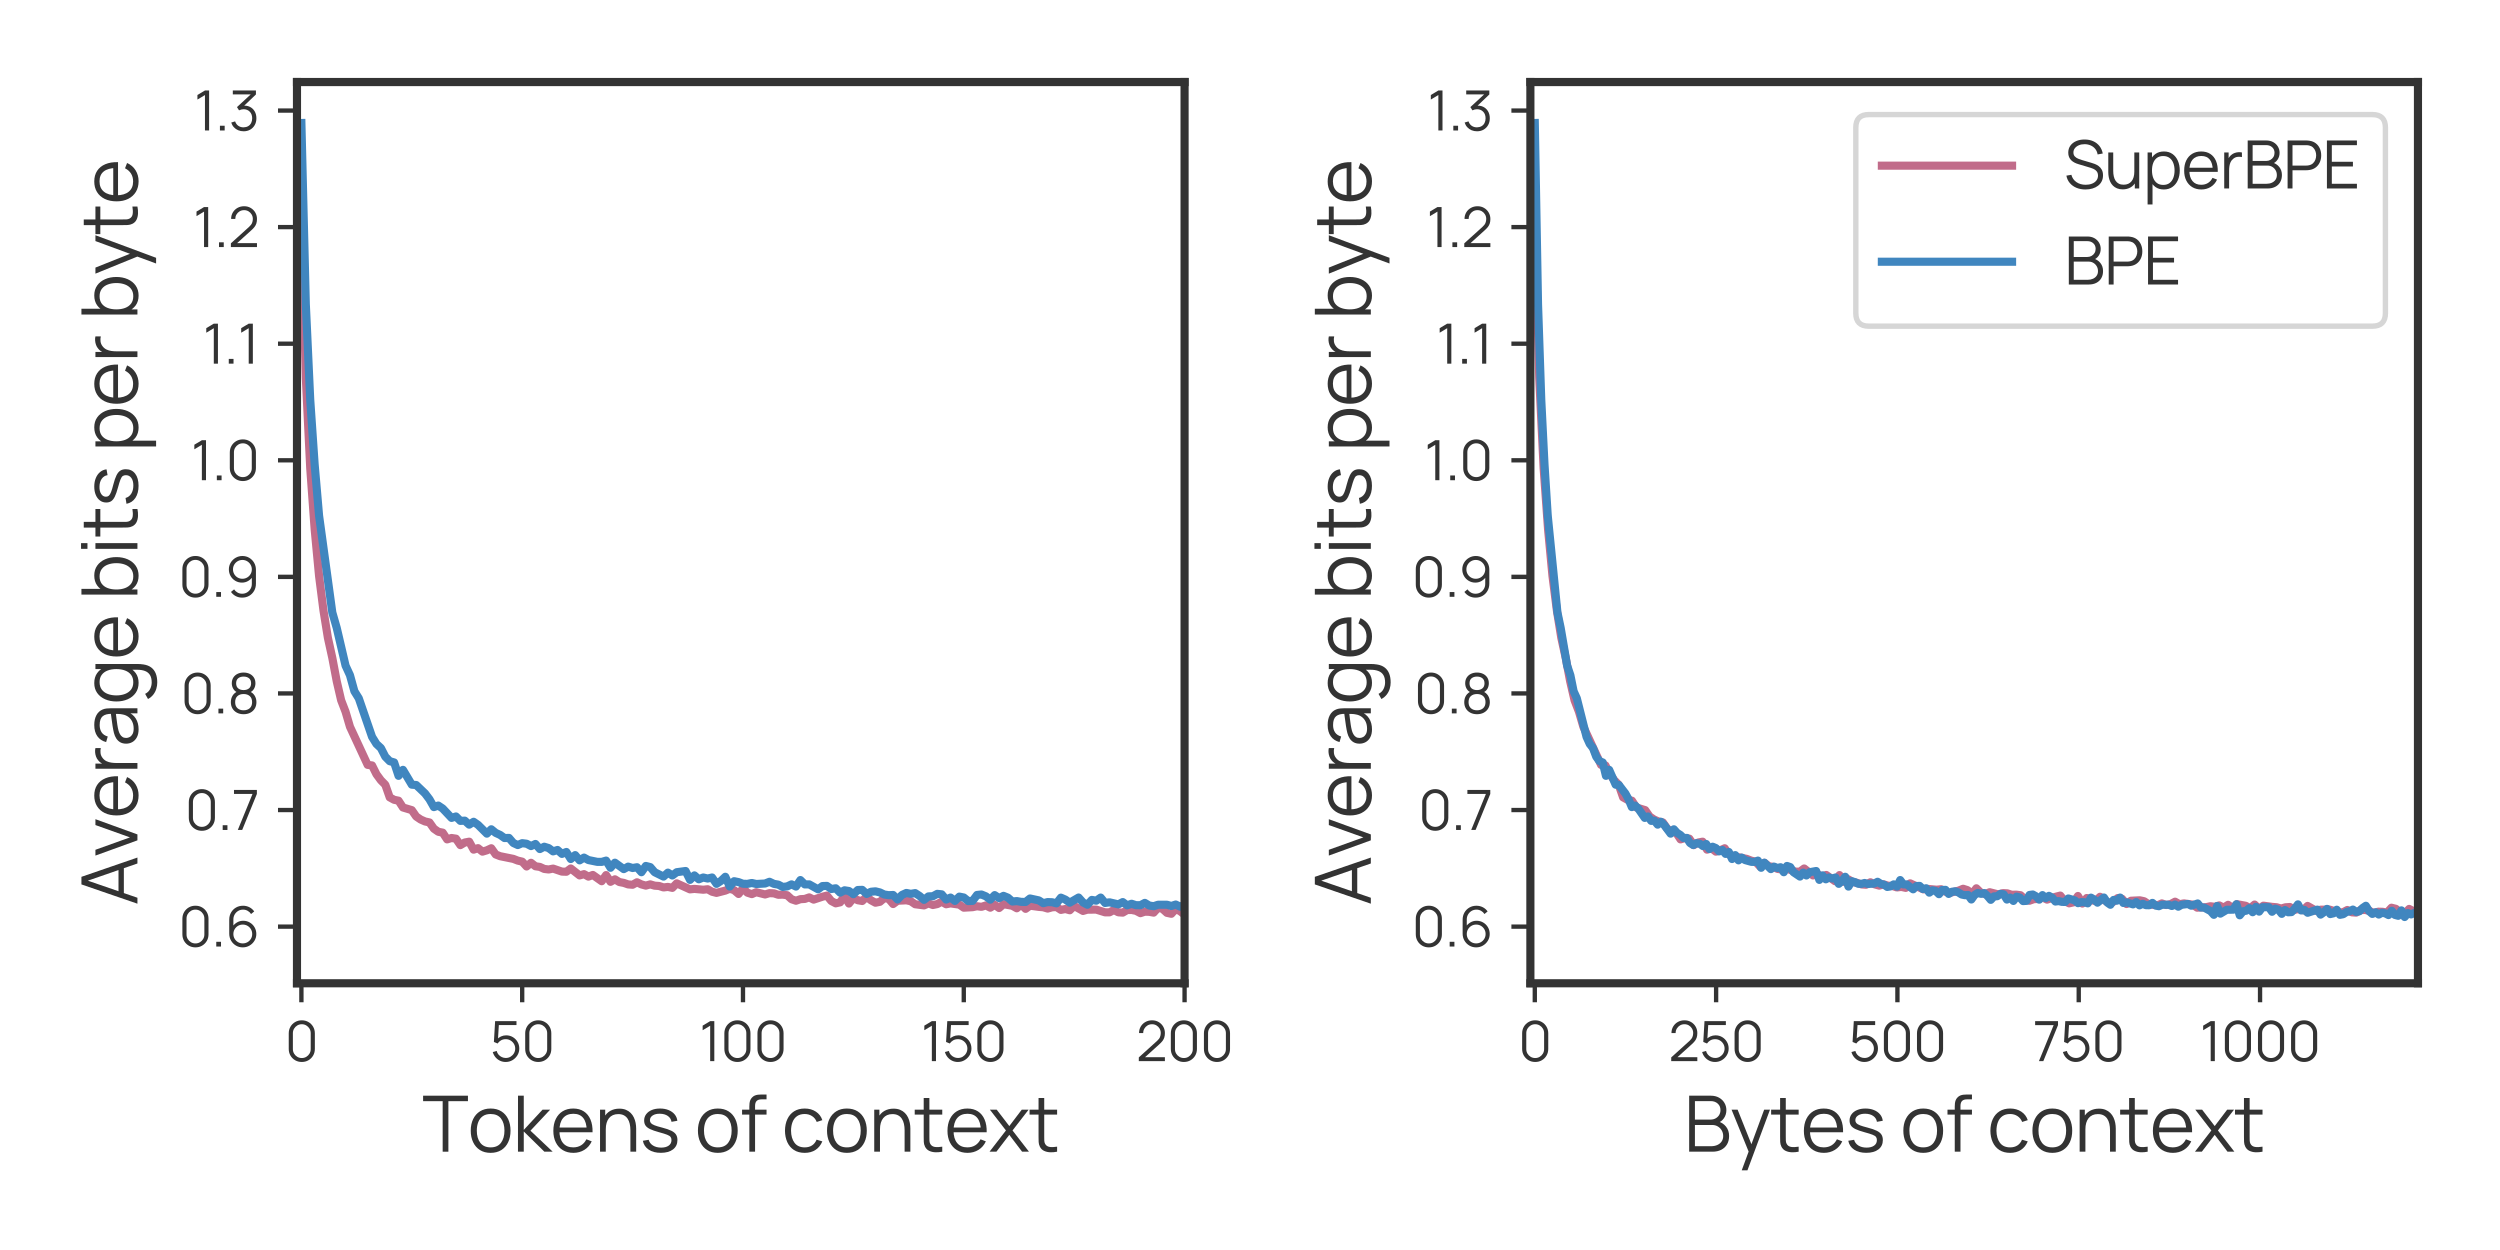 <?xml version="1.0" encoding="utf-8" standalone="no"?>
<!DOCTYPE svg PUBLIC "-//W3C//DTD SVG 1.1//EN"
  "http://www.w3.org/Graphics/SVG/1.1/DTD/svg11.dtd">
<svg xmlns:xlink="http://www.w3.org/1999/xlink" width="460.8pt" height="230.4pt" viewBox="0 0 460.8 230.4" xmlns="http://www.w3.org/2000/svg" version="1.1">
 <defs>
  <style type="text/css">*{stroke-linejoin: round; stroke-linecap: butt}</style>
 </defs>
 <g id="figure_1">
  <g id="patch_1">
   <path d="M 0 230.4 
L 460.8 230.4 
L 460.8 0 
L 0 0 
z
" style="fill: #ffffff"/>
  </g>
  <g id="axes_1">
   <g id="patch_2">
    <path d="M 54.74 181.24 
L 218.34 181.24 
L 218.34 15.12 
L 54.74 15.12 
z
" style="fill: #ffffff"/>
   </g>
   <g id="matplotlib.axis_1">
    <g id="xtick_1">
     <g id="line2d_1">
      <defs>
       <path id="me58dae7bd6" d="M 0 0 
L 0 3.5 
" style="stroke: #333333; stroke-width: 0.8"/>
      </defs>
      <g>
       <use xlink:href="#me58dae7bd6" x="55.554" y="181.24" style="fill: #333333; stroke: #333333; stroke-width: 0.8"/>
      </g>
     </g>
     <g id="text_1">
      <!-- 0 -->
      <g style="fill: #333333" transform="translate(52.504 195.59) scale(0.1 -0.1)">
       <defs>
        <path id="Manrope-Regular-30" d="M 1952 -96 
Q 1526 -96 1185 102 
Q 845 301 646 641 
Q 448 982 448 1408 
L 448 3200 
Q 448 3626 646 3966 
Q 845 4307 1185 4505 
Q 1526 4704 1952 4704 
Q 2378 4704 2718 4505 
Q 3059 4307 3257 3966 
Q 3456 3626 3456 3200 
L 3456 1408 
Q 3456 982 3257 641 
Q 3059 301 2718 102 
Q 2378 -96 1952 -96 
z
M 1952 358 
Q 2237 358 2470 497 
Q 2704 637 2841 870 
Q 2979 1104 2979 1386 
L 2979 3222 
Q 2979 3507 2841 3740 
Q 2704 3974 2470 4113 
Q 2237 4253 1952 4253 
Q 1667 4253 1433 4113 
Q 1200 3974 1062 3740 
Q 925 3507 925 3222 
L 925 1386 
Q 925 1104 1062 870 
Q 1200 637 1433 497 
Q 1667 358 1952 358 
z
" transform="scale(0.016)"/>
       </defs>
       <use xlink:href="#Manrope-Regular-30"/>
      </g>
     </g>
    </g>
    <g id="xtick_2">
     <g id="line2d_2">
      <g>
       <use xlink:href="#me58dae7bd6" x="96.25" y="181.24" style="fill: #333333; stroke: #333333; stroke-width: 0.8"/>
      </g>
     </g>
     <g id="text_2">
      <!-- 50 -->
      <g style="fill: #333333" transform="translate(90.313 195.59) scale(0.1 -0.1)">
       <defs>
        <path id="Manrope-Regular-35" d="M 1808 -96 
Q 1450 -96 1146 51 
Q 842 198 627 457 
Q 413 717 320 1053 
L 771 1174 
Q 832 925 992 744 
Q 1152 563 1368 464 
Q 1584 365 1821 365 
Q 2128 365 2373 513 
Q 2618 662 2762 908 
Q 2906 1155 2906 1450 
Q 2906 1754 2755 1998 
Q 2605 2243 2358 2387 
Q 2112 2531 1821 2531 
Q 1494 2531 1257 2388 
Q 1021 2246 880 2032 
L 451 2211 
L 592 4608 
L 3053 4608 
L 3053 4157 
L 800 4157 
L 1034 4378 
L 909 2333 
L 790 2490 
Q 989 2717 1270 2845 
Q 1552 2973 1862 2973 
Q 2288 2973 2630 2769 
Q 2973 2566 3174 2220 
Q 3376 1875 3376 1450 
Q 3376 1027 3161 676 
Q 2947 326 2592 115 
Q 2237 -96 1808 -96 
z
" transform="scale(0.016)"/>
       </defs>
       <use xlink:href="#Manrope-Regular-35"/>
       <use xlink:href="#Manrope-Regular-30" x="57.75"/>
      </g>
     </g>
    </g>
    <g id="xtick_3">
     <g id="line2d_3">
      <g>
       <use xlink:href="#me58dae7bd6" x="136.947" y="181.24" style="fill: #333333; stroke: #333333; stroke-width: 0.8"/>
      </g>
     </g>
     <g id="text_3">
      <!-- 100 -->
      <g style="fill: #333333" transform="translate(128.897 195.59) scale(0.1 -0.1)">
       <defs>
        <path id="Manrope-Regular-31" d="M 1251 0 
L 1251 4083 
L 384 3562 
L 384 4090 
L 1251 4608 
L 1728 4608 
L 1728 0 
L 1251 0 
z
" transform="scale(0.016)"/>
       </defs>
       <use xlink:href="#Manrope-Regular-31"/>
       <use xlink:href="#Manrope-Regular-30" x="39"/>
       <use xlink:href="#Manrope-Regular-30" x="100"/>
      </g>
     </g>
    </g>
    <g id="xtick_4">
     <g id="line2d_4">
      <g>
       <use xlink:href="#me58dae7bd6" x="177.643" y="181.24" style="fill: #333333; stroke: #333333; stroke-width: 0.8"/>
      </g>
     </g>
     <g id="text_4">
      <!-- 150 -->
      <g style="fill: #333333" transform="translate(169.756 195.59) scale(0.1 -0.1)">
       <use xlink:href="#Manrope-Regular-31"/>
       <use xlink:href="#Manrope-Regular-35" x="39"/>
       <use xlink:href="#Manrope-Regular-30" x="96.75"/>
      </g>
     </g>
    </g>
    <g id="xtick_5">
     <g id="line2d_5">
      <g>
       <use xlink:href="#me58dae7bd6" x="218.34" y="181.24" style="fill: #333333; stroke: #333333; stroke-width: 0.8"/>
      </g>
     </g>
     <g id="text_5">
      <!-- 200 -->
      <g style="fill: #333333" transform="translate(209.39 195.59) scale(0.1 -0.1)">
       <defs>
        <path id="Manrope-Regular-32" d="M 320 3 
L 323 432 
L 2406 2314 
Q 2675 2557 2763 2776 
Q 2851 2995 2851 3235 
Q 2851 3520 2716 3750 
Q 2582 3981 2355 4117 
Q 2128 4253 1846 4253 
Q 1552 4253 1321 4112 
Q 1091 3971 958 3740 
Q 826 3510 829 3238 
L 349 3238 
Q 349 3658 547 3990 
Q 746 4323 1085 4513 
Q 1424 4704 1853 4704 
Q 2272 4704 2606 4507 
Q 2941 4310 3134 3976 
Q 3328 3642 3328 3232 
Q 3328 2944 3259 2725 
Q 3190 2506 3044 2318 
Q 2899 2131 2675 1933 
L 826 262 
L 752 454 
L 3328 454 
L 3328 3 
L 320 3 
z
" transform="scale(0.016)"/>
       </defs>
       <use xlink:href="#Manrope-Regular-32"/>
       <use xlink:href="#Manrope-Regular-30" x="57"/>
       <use xlink:href="#Manrope-Regular-30" x="118"/>
      </g>
     </g>
    </g>
    <g id="text_6">
     <!-- Tokens of context -->
     <g style="fill: #333333" transform="translate(77.843 212.28) scale(0.14 -0.14)">
      <defs>
       <path id="Manrope-Regular-54" d="M 1674 0 
L 1674 4157 
L 64 4157 
L 64 4608 
L 3754 4608 
L 3754 4157 
L 2144 4157 
L 2144 0 
L 1674 0 
z
" transform="scale(0.016)"/>
       <path id="Manrope-Regular-6f" d="M 1891 -96 
Q 1376 -96 1011 137 
Q 646 371 451 784 
Q 256 1197 256 1731 
Q 256 2275 454 2684 
Q 653 3094 1019 3323 
Q 1386 3552 1891 3552 
Q 2410 3552 2776 3320 
Q 3142 3088 3336 2677 
Q 3530 2266 3530 1731 
Q 3530 1187 3334 776 
Q 3139 365 2771 134 
Q 2403 -96 1891 -96 
z
M 1891 355 
Q 2467 355 2748 737 
Q 3030 1120 3030 1731 
Q 3030 2358 2747 2729 
Q 2464 3101 1891 3101 
Q 1504 3101 1253 2926 
Q 1002 2752 878 2443 
Q 755 2134 755 1731 
Q 755 1107 1043 731 
Q 1331 355 1891 355 
z
" transform="scale(0.016)"/>
       <path id="Manrope-Regular-6b" d="M 445 0 
L 448 4608 
L 922 4608 
L 922 1792 
L 2464 3456 
L 3091 3456 
L 1472 1728 
L 3302 0 
L 2618 0 
L 922 1664 
L 922 0 
L 445 0 
z
" transform="scale(0.016)"/>
       <path id="Manrope-Regular-65" d="M 1910 -96 
Q 1405 -96 1035 128 
Q 666 352 461 758 
Q 256 1165 256 1712 
Q 256 2278 457 2691 
Q 659 3104 1025 3328 
Q 1392 3552 1891 3552 
Q 2403 3552 2764 3317 
Q 3126 3082 3312 2643 
Q 3498 2205 3482 1597 
L 3002 1597 
L 3002 1763 
Q 2989 2435 2712 2777 
Q 2435 3120 1904 3120 
Q 1347 3120 1051 2758 
Q 755 2397 755 1728 
Q 755 1075 1051 715 
Q 1347 355 1891 355 
Q 2262 355 2539 526 
Q 2816 698 2976 1021 
L 3414 851 
Q 3210 400 2811 152 
Q 2413 -96 1910 -96 
z
M 589 1597 
L 589 1990 
L 3229 1990 
L 3229 1597 
L 589 1597 
z
" transform="scale(0.016)"/>
       <path id="Manrope-Regular-6e" d="M 2944 0 
L 2944 1763 
Q 2944 2051 2889 2292 
Q 2835 2534 2715 2715 
Q 2595 2896 2404 2995 
Q 2214 3094 1942 3094 
Q 1693 3094 1502 3008 
Q 1312 2922 1182 2760 
Q 1053 2598 985 2368 
Q 918 2138 918 1843 
L 586 1917 
Q 586 2448 771 2809 
Q 957 3171 1283 3356 
Q 1610 3542 2032 3542 
Q 2342 3542 2574 3446 
Q 2806 3350 2968 3187 
Q 3130 3024 3229 2814 
Q 3328 2605 3373 2369 
Q 3418 2134 3418 1901 
L 3418 0 
L 2944 0 
z
M 445 0 
L 445 3456 
L 870 3456 
L 870 2605 
L 918 2605 
L 918 0 
L 445 0 
z
" transform="scale(0.016)"/>
       <path id="Manrope-Regular-73" d="M 1738 -93 
Q 1130 -93 738 169 
Q 346 432 256 899 
L 736 979 
Q 813 685 1086 510 
Q 1360 336 1763 336 
Q 2157 336 2384 501 
Q 2611 666 2611 950 
Q 2611 1110 2539 1211 
Q 2467 1312 2246 1398 
Q 2026 1485 1587 1603 
Q 1117 1731 851 1859 
Q 586 1987 474 2155 
Q 362 2323 362 2566 
Q 362 2861 528 3083 
Q 694 3306 988 3429 
Q 1283 3552 1674 3552 
Q 2064 3552 2373 3425 
Q 2682 3299 2870 3072 
Q 3059 2845 3094 2544 
L 2614 2458 
Q 2566 2762 2312 2939 
Q 2058 3117 1667 3123 
Q 1299 3133 1068 2984 
Q 838 2835 838 2589 
Q 838 2451 921 2353 
Q 1005 2256 1224 2169 
Q 1443 2083 1850 1981 
Q 2326 1859 2598 1724 
Q 2870 1590 2985 1408 
Q 3101 1226 3101 957 
Q 3101 467 2737 187 
Q 2374 -93 1738 -93 
z
" transform="scale(0.016)"/>
       <path id="Manrope-Regular-20" transform="scale(0.016)"/>
       <path id="Manrope-Regular-66" d="M 790 0 
L 790 3712 
Q 790 3846 804 3977 
Q 819 4109 864 4229 
Q 909 4349 1005 4451 
Q 1110 4566 1235 4619 
Q 1360 4672 1496 4688 
Q 1632 4704 1763 4704 
L 2205 4704 
L 2205 4307 
L 1795 4307 
Q 1526 4307 1393 4176 
Q 1261 4045 1261 3763 
L 1261 0 
L 790 0 
z
M 192 3053 
L 192 3456 
L 2205 3456 
L 2205 3053 
L 192 3053 
z
" transform="scale(0.016)"/>
       <path id="Manrope-Regular-63" d="M 1882 -96 
Q 1360 -96 998 137 
Q 637 371 449 782 
Q 262 1194 256 1728 
Q 262 2272 454 2683 
Q 646 3094 1008 3323 
Q 1370 3552 1885 3552 
Q 2410 3552 2798 3296 
Q 3187 3040 3331 2595 
L 2870 2448 
Q 2749 2758 2485 2929 
Q 2221 3101 1882 3101 
Q 1501 3101 1251 2926 
Q 1002 2752 880 2441 
Q 758 2131 755 1728 
Q 762 1107 1043 731 
Q 1325 355 1882 355 
Q 2234 355 2482 516 
Q 2730 678 2858 989 
L 3331 848 
Q 3139 387 2768 145 
Q 2397 -96 1882 -96 
z
" transform="scale(0.016)"/>
       <path id="Manrope-Regular-74" d="M 2330 0 
Q 2038 -61 1755 -48 
Q 1472 -35 1249 73 
Q 1027 182 912 413 
Q 819 605 811 801 
Q 803 998 803 1251 
L 803 4416 
L 1270 4416 
L 1270 1270 
Q 1270 1053 1275 907 
Q 1280 762 1341 650 
Q 1456 435 1707 393 
Q 1958 352 2330 413 
L 2330 0 
z
M 64 3053 
L 64 3456 
L 2330 3456 
L 2330 3053 
L 64 3053 
z
" transform="scale(0.016)"/>
       <path id="Manrope-Regular-78" d="M 64 0 
L 1414 1747 
L 93 3456 
L 656 3456 
L 1690 2109 
L 2714 3456 
L 3277 3456 
L 1955 1747 
L 3309 0 
L 2742 0 
L 1690 1386 
L 630 0 
L 64 0 
z
" transform="scale(0.016)"/>
      </defs>
      <use xlink:href="#Manrope-Regular-54"/>
      <use xlink:href="#Manrope-Regular-6f" x="59.65"/>
      <use xlink:href="#Manrope-Regular-6b" x="118.8"/>
      <use xlink:href="#Manrope-Regular-65" x="168.4"/>
      <use xlink:href="#Manrope-Regular-6e" x="226.85"/>
      <use xlink:href="#Manrope-Regular-73" x="286.25"/>
      <use xlink:href="#Manrope-Regular-20" x="338.75"/>
      <use xlink:href="#Manrope-Regular-6f" x="358.75"/>
      <use xlink:href="#Manrope-Regular-66" x="417.9"/>
      <use xlink:href="#Manrope-Regular-20" x="453.35"/>
      <use xlink:href="#Manrope-Regular-63" x="473.35"/>
      <use xlink:href="#Manrope-Regular-6f" x="528.7"/>
      <use xlink:href="#Manrope-Regular-6e" x="587.85"/>
      <use xlink:href="#Manrope-Regular-74" x="647.25"/>
      <use xlink:href="#Manrope-Regular-65" x="687.3"/>
      <use xlink:href="#Manrope-Regular-78" x="745.75"/>
      <use xlink:href="#Manrope-Regular-74" x="798.45"/>
     </g>
    </g>
   </g>
   <g id="matplotlib.axis_2">
    <g id="ytick_1">
     <g id="line2d_6">
      <defs>
       <path id="mbba55486cc" d="M 0 0 
L -3.5 0 
" style="stroke: #333333; stroke-width: 0.8"/>
      </defs>
      <g>
       <use xlink:href="#mbba55486cc" x="54.74" y="170.792" style="fill: #333333; stroke: #333333; stroke-width: 0.8"/>
      </g>
     </g>
     <g id="text_7">
      <!-- 0.6 -->
      <g style="fill: #333333" transform="translate(32.901 174.467) scale(0.1 -0.1)">
       <defs>
        <path id="Manrope-Regular-2e" d="M 538 0 
L 538 547 
L 1085 547 
L 1085 0 
L 538 0 
z
" transform="scale(0.016)"/>
        <path id="Manrope-Regular-36" d="M 2006 -96 
Q 1574 -96 1220 113 
Q 867 323 657 683 
Q 448 1043 448 1494 
L 448 3091 
Q 448 3555 656 3918 
Q 864 4282 1224 4491 
Q 1584 4701 2042 4701 
Q 2435 4701 2772 4528 
Q 3110 4355 3325 4045 
L 2963 3747 
Q 2816 3978 2573 4115 
Q 2330 4253 2042 4253 
Q 1718 4253 1465 4096 
Q 1213 3939 1069 3684 
Q 925 3430 925 3133 
L 925 2128 
L 806 2262 
Q 1008 2579 1336 2774 
Q 1664 2970 2051 2970 
Q 2480 2970 2822 2766 
Q 3165 2563 3366 2217 
Q 3568 1872 3568 1443 
Q 3568 1018 3355 669 
Q 3142 320 2788 112 
Q 2435 -96 2006 -96 
z
M 2006 362 
Q 2307 362 2555 506 
Q 2803 650 2948 896 
Q 3094 1142 3094 1443 
Q 3094 1744 2948 1992 
Q 2803 2240 2556 2385 
Q 2310 2531 2010 2531 
Q 1709 2531 1462 2385 
Q 1216 2240 1070 1992 
Q 925 1744 925 1443 
Q 925 1146 1069 899 
Q 1213 653 1459 507 
Q 1706 362 2006 362 
z
" transform="scale(0.016)"/>
       </defs>
       <use xlink:href="#Manrope-Regular-30"/>
       <use xlink:href="#Manrope-Regular-2e" x="61"/>
       <use xlink:href="#Manrope-Regular-36" x="86.35"/>
      </g>
     </g>
    </g>
    <g id="ytick_2">
     <g id="line2d_7">
      <g>
       <use xlink:href="#mbba55486cc" x="54.74" y="149.304" style="fill: #333333; stroke: #333333; stroke-width: 0.8"/>
      </g>
     </g>
     <g id="text_8">
      <!-- 0.7 -->
      <g style="fill: #333333" transform="translate(34.085 152.979) scale(0.1 -0.1)">
       <defs>
        <path id="Manrope-Regular-37" d="M 694 0 
L 2390 4150 
L 256 4150 
L 256 4608 
L 2893 4608 
L 2893 4150 
L 1200 0 
L 694 0 
z
" transform="scale(0.016)"/>
       </defs>
       <use xlink:href="#Manrope-Regular-30"/>
       <use xlink:href="#Manrope-Regular-2e" x="61"/>
       <use xlink:href="#Manrope-Regular-37" x="86.35"/>
      </g>
     </g>
    </g>
    <g id="ytick_3">
     <g id="line2d_8">
      <g>
       <use xlink:href="#mbba55486cc" x="54.74" y="127.816" style="fill: #333333; stroke: #333333; stroke-width: 0.8"/>
      </g>
     </g>
     <g id="text_9">
      <!-- 0.8 -->
      <g style="fill: #333333" transform="translate(33.301 131.491) scale(0.1 -0.1)">
       <defs>
        <path id="Manrope-Regular-38" d="M 1853 -96 
Q 1421 -96 1089 77 
Q 758 250 571 562 
Q 384 874 384 1293 
Q 384 1722 592 2056 
Q 800 2390 1226 2563 
L 1219 2378 
Q 864 2509 678 2806 
Q 493 3104 493 3466 
Q 493 3850 669 4126 
Q 845 4403 1150 4553 
Q 1456 4704 1853 4704 
Q 2250 4704 2557 4553 
Q 2864 4403 3040 4126 
Q 3216 3850 3216 3466 
Q 3216 3104 3038 2809 
Q 2861 2515 2496 2378 
L 2480 2563 
Q 2906 2394 3118 2058 
Q 3331 1722 3331 1293 
Q 3331 874 3142 562 
Q 2954 250 2621 77 
Q 2288 -96 1853 -96 
z
M 1853 355 
Q 2288 355 2560 596 
Q 2832 838 2832 1293 
Q 2832 1754 2563 1992 
Q 2294 2230 1853 2230 
Q 1411 2230 1145 1992 
Q 880 1754 880 1293 
Q 880 838 1149 596 
Q 1418 355 1853 355 
z
M 1853 2685 
Q 2237 2685 2477 2881 
Q 2717 3078 2717 3466 
Q 2717 3853 2477 4046 
Q 2237 4240 1853 4240 
Q 1469 4240 1230 4046 
Q 992 3853 992 3466 
Q 992 3078 1230 2881 
Q 1469 2685 1853 2685 
z
" transform="scale(0.016)"/>
       </defs>
       <use xlink:href="#Manrope-Regular-30"/>
       <use xlink:href="#Manrope-Regular-2e" x="61"/>
       <use xlink:href="#Manrope-Regular-38" x="86.35"/>
      </g>
     </g>
    </g>
    <g id="ytick_4">
     <g id="line2d_9">
      <g>
       <use xlink:href="#mbba55486cc" x="54.74" y="106.328" style="fill: #333333; stroke: #333333; stroke-width: 0.8"/>
      </g>
     </g>
     <g id="text_10">
      <!-- 0.9 -->
      <g style="fill: #333333" transform="translate(32.901 110.003) scale(0.1 -0.1)">
       <defs>
        <path id="Manrope-Regular-39" d="M 1965 4701 
Q 2400 4701 2753 4491 
Q 3107 4282 3315 3922 
Q 3523 3562 3523 3114 
L 3523 1514 
Q 3523 1053 3315 688 
Q 3107 323 2747 113 
Q 2387 -96 1930 -96 
Q 1536 -96 1201 78 
Q 867 253 650 560 
L 1008 858 
Q 1155 630 1400 492 
Q 1645 355 1930 355 
Q 2256 355 2507 510 
Q 2758 666 2904 920 
Q 3050 1174 3050 1472 
L 3050 2477 
L 3165 2342 
Q 2966 2026 2638 1830 
Q 2310 1635 1920 1635 
Q 1494 1635 1150 1840 
Q 806 2045 606 2390 
Q 406 2736 406 3162 
Q 406 3587 617 3937 
Q 829 4288 1184 4494 
Q 1539 4701 1965 4701 
z
M 1965 4246 
Q 1664 4246 1417 4100 
Q 1171 3955 1025 3708 
Q 880 3462 880 3162 
Q 880 2861 1024 2614 
Q 1168 2368 1414 2222 
Q 1661 2077 1962 2077 
Q 2262 2077 2510 2222 
Q 2758 2368 2904 2614 
Q 3050 2861 3050 3162 
Q 3050 3459 2904 3705 
Q 2758 3952 2512 4099 
Q 2266 4246 1965 4246 
z
" transform="scale(0.016)"/>
       </defs>
       <use xlink:href="#Manrope-Regular-30"/>
       <use xlink:href="#Manrope-Regular-2e" x="61"/>
       <use xlink:href="#Manrope-Regular-39" x="86.35"/>
      </g>
     </g>
    </g>
    <g id="ytick_5">
     <g id="line2d_10">
      <g>
       <use xlink:href="#mbba55486cc" x="54.74" y="84.84" style="fill: #333333; stroke: #333333; stroke-width: 0.8"/>
      </g>
     </g>
     <g id="text_11">
      <!-- 1.0 -->
      <g style="fill: #333333" transform="translate(35.206 88.515) scale(0.1 -0.1)">
       <use xlink:href="#Manrope-Regular-31"/>
       <use xlink:href="#Manrope-Regular-2e" x="39"/>
       <use xlink:href="#Manrope-Regular-30" x="64.35"/>
      </g>
     </g>
    </g>
    <g id="ytick_6">
     <g id="line2d_11">
      <g>
       <use xlink:href="#mbba55486cc" x="54.74" y="63.352" style="fill: #333333; stroke: #333333; stroke-width: 0.8"/>
      </g>
     </g>
     <g id="text_12">
      <!-- 1.1 -->
      <g style="fill: #333333" transform="translate(37.406 67.027) scale(0.1 -0.1)">
       <use xlink:href="#Manrope-Regular-31"/>
       <use xlink:href="#Manrope-Regular-2e" x="39"/>
       <use xlink:href="#Manrope-Regular-31" x="64.35"/>
      </g>
     </g>
    </g>
    <g id="ytick_7">
     <g id="line2d_12">
      <g>
       <use xlink:href="#mbba55486cc" x="54.74" y="41.864" style="fill: #333333; stroke: #333333; stroke-width: 0.8"/>
      </g>
     </g>
     <g id="text_13">
      <!-- 1.2 -->
      <g style="fill: #333333" transform="translate(35.606 45.539) scale(0.1 -0.1)">
       <use xlink:href="#Manrope-Regular-31"/>
       <use xlink:href="#Manrope-Regular-2e" x="39"/>
       <use xlink:href="#Manrope-Regular-32" x="64.35"/>
      </g>
     </g>
    </g>
    <g id="ytick_8">
     <g id="line2d_13">
      <g>
       <use xlink:href="#mbba55486cc" x="54.74" y="20.376" style="fill: #333333; stroke: #333333; stroke-width: 0.8"/>
      </g>
     </g>
     <g id="text_14">
      <!-- 1.3 -->
      <g style="fill: #333333" transform="translate(35.776 24.051) scale(0.1 -0.1)">
       <defs>
        <path id="Manrope-Regular-33" d="M 1686 -93 
Q 1344 -93 1056 28 
Q 768 150 560 376 
Q 352 602 256 915 
L 704 1050 
Q 819 707 1083 531 
Q 1347 355 1680 362 
Q 1987 368 2209 499 
Q 2432 630 2550 864 
Q 2669 1098 2669 1405 
Q 2669 1875 2395 2161 
Q 2122 2448 1674 2448 
Q 1549 2448 1411 2414 
Q 1274 2381 1155 2320 
L 918 2694 
L 2710 4349 
L 2787 4157 
L 438 4157 
L 438 4608 
L 3101 4608 
L 3101 4150 
L 1539 2659 
L 1533 2845 
Q 2013 2906 2377 2736 
Q 2742 2566 2948 2219 
Q 3155 1872 3155 1405 
Q 3155 963 2964 625 
Q 2774 288 2441 97 
Q 2109 -93 1686 -93 
z
" transform="scale(0.016)"/>
       </defs>
       <use xlink:href="#Manrope-Regular-31"/>
       <use xlink:href="#Manrope-Regular-2e" x="39"/>
       <use xlink:href="#Manrope-Regular-33" x="64.35"/>
      </g>
     </g>
    </g>
    <g id="text_15">
     <!-- Average bits per byte -->
     <g style="fill: #333333" transform="translate(25.331 166.857) rotate(-90) scale(0.14 -0.14)">
      <defs>
       <path id="Manrope-Regular-41" d="M 128 0 
L 1715 4608 
L 2339 4608 
L 3926 0 
L 3437 0 
L 1930 4346 
L 2115 4346 
L 618 0 
L 128 0 
z
M 835 1117 
L 835 1558 
L 3216 1558 
L 3216 1117 
L 835 1117 
z
" transform="scale(0.016)"/>
       <path id="Manrope-Regular-76" d="M 1382 0 
L 128 3456 
L 605 3456 
L 1626 614 
L 2640 3456 
L 3123 3456 
L 1869 0 
L 1382 0 
z
" transform="scale(0.016)"/>
       <path id="Manrope-Regular-72" d="M 448 0 
L 448 3456 
L 870 3456 
L 870 2624 
L 787 2733 
Q 845 2886 937 3016 
Q 1030 3146 1139 3229 
Q 1274 3347 1453 3409 
Q 1632 3472 1814 3483 
Q 1997 3494 2147 3456 
L 2147 3014 
Q 1958 3062 1734 3036 
Q 1510 3011 1322 2858 
Q 1149 2723 1062 2536 
Q 976 2349 947 2139 
Q 918 1930 918 1725 
L 918 0 
L 448 0 
z
" transform="scale(0.016)"/>
       <path id="Manrope-Regular-61" d="M 1437 -96 
Q 1046 -96 782 45 
Q 518 186 387 419 
Q 256 653 256 928 
Q 256 1210 369 1410 
Q 483 1610 680 1738 
Q 877 1866 1136 1933 
Q 1398 1997 1716 2046 
Q 2035 2096 2340 2133 
Q 2646 2170 2877 2205 
L 2710 2102 
Q 2720 2614 2512 2860 
Q 2304 3107 1789 3107 
Q 1434 3107 1189 2947 
Q 944 2787 845 2442 
L 387 2576 
Q 506 3040 864 3296 
Q 1222 3552 1795 3552 
Q 2269 3552 2600 3374 
Q 2931 3197 3069 2861 
Q 3133 2710 3152 2524 
Q 3171 2339 3171 2147 
L 3171 0 
L 2752 0 
L 2752 867 
L 2874 816 
Q 2698 371 2326 137 
Q 1955 -96 1437 -96 
z
M 1491 310 
Q 1821 310 2067 428 
Q 2314 547 2464 753 
Q 2614 960 2659 1219 
Q 2698 1386 2701 1586 
Q 2704 1786 2704 1885 
L 2883 1792 
Q 2643 1760 2363 1728 
Q 2083 1696 1812 1654 
Q 1542 1613 1325 1555 
Q 1178 1514 1040 1438 
Q 902 1363 814 1238 
Q 726 1114 726 928 
Q 726 778 801 637 
Q 877 496 1045 403 
Q 1213 310 1491 310 
z
" transform="scale(0.016)"/>
       <path id="Manrope-Regular-67" d="M 1821 -1632 
Q 1555 -1632 1297 -1553 
Q 1040 -1475 822 -1307 
Q 605 -1139 458 -870 
L 883 -634 
Q 1027 -922 1288 -1048 
Q 1549 -1174 1821 -1174 
Q 2195 -1174 2427 -1035 
Q 2659 -896 2764 -624 
Q 2870 -352 2867 54 
L 2867 976 
L 2922 976 
L 2922 3456 
L 3341 3456 
L 3341 48 
Q 3341 -99 3333 -235 
Q 3325 -371 3302 -502 
Q 3242 -890 3051 -1139 
Q 2861 -1389 2552 -1510 
Q 2243 -1632 1821 -1632 
z
M 1789 -96 
Q 1306 -96 963 145 
Q 621 387 438 800 
Q 256 1213 256 1731 
Q 256 2246 437 2659 
Q 618 3072 957 3312 
Q 1296 3552 1770 3552 
Q 2256 3552 2589 3315 
Q 2922 3078 3093 2667 
Q 3264 2256 3264 1731 
Q 3264 1216 3094 801 
Q 2925 387 2595 145 
Q 2266 -96 1789 -96 
z
M 1837 342 
Q 2205 342 2445 521 
Q 2685 701 2803 1016 
Q 2922 1331 2922 1731 
Q 2922 2138 2803 2450 
Q 2685 2762 2446 2938 
Q 2208 3114 1846 3114 
Q 1475 3114 1232 2931 
Q 989 2749 872 2435 
Q 755 2122 755 1731 
Q 755 1338 875 1022 
Q 995 707 1235 524 
Q 1475 342 1837 342 
z
" transform="scale(0.016)"/>
       <path id="Manrope-Regular-62" d="M 2000 -96 
Q 1523 -96 1193 145 
Q 864 387 694 801 
Q 525 1216 525 1731 
Q 525 2256 696 2667 
Q 867 3078 1200 3315 
Q 1533 3552 2019 3552 
Q 2493 3552 2832 3312 
Q 3171 3072 3352 2659 
Q 3533 2246 3533 1731 
Q 3533 1213 3350 800 
Q 3168 387 2825 145 
Q 2483 -96 2000 -96 
z
M 445 0 
L 445 4608 
L 918 4608 
L 918 2602 
L 867 2602 
L 867 0 
L 445 0 
z
M 1952 342 
Q 2314 342 2554 524 
Q 2794 707 2914 1022 
Q 3034 1338 3034 1731 
Q 3034 2122 2915 2435 
Q 2797 2749 2555 2931 
Q 2314 3114 1942 3114 
Q 1581 3114 1342 2938 
Q 1104 2762 985 2450 
Q 867 2138 867 1731 
Q 867 1331 985 1016 
Q 1104 701 1344 521 
Q 1584 342 1952 342 
z
" transform="scale(0.016)"/>
       <path id="Manrope-Regular-69" d="M 512 4112 
L 512 4640 
L 982 4640 
L 982 4112 
L 512 4112 
z
M 512 0 
L 512 3456 
L 982 3456 
L 982 0 
L 512 0 
z
" transform="scale(0.016)"/>
       <path id="Manrope-Regular-70" d="M 2000 -96 
Q 1523 -96 1193 145 
Q 864 387 694 801 
Q 525 1216 525 1731 
Q 525 2256 696 2667 
Q 867 3078 1200 3315 
Q 1533 3552 2019 3552 
Q 2493 3552 2832 3312 
Q 3171 3072 3352 2659 
Q 3533 2246 3533 1731 
Q 3533 1213 3350 800 
Q 3168 387 2825 145 
Q 2483 -96 2000 -96 
z
M 445 -1536 
L 445 3456 
L 867 3456 
L 867 854 
L 918 854 
L 918 -1536 
L 445 -1536 
z
M 1952 342 
Q 2314 342 2554 524 
Q 2794 707 2914 1022 
Q 3034 1338 3034 1731 
Q 3034 2122 2915 2435 
Q 2797 2749 2555 2931 
Q 2314 3114 1942 3114 
Q 1581 3114 1342 2938 
Q 1104 2762 985 2450 
Q 867 2138 867 1731 
Q 867 1331 985 1016 
Q 1104 701 1344 521 
Q 1584 342 1952 342 
z
" transform="scale(0.016)"/>
       <path id="Manrope-Regular-79" d="M 941 -1536 
L 1610 278 
L 1619 -259 
L 106 3456 
L 605 3456 
L 1846 349 
L 1642 349 
L 2787 3456 
L 3267 3456 
L 1411 -1536 
L 941 -1536 
z
" transform="scale(0.016)"/>
      </defs>
      <use xlink:href="#Manrope-Regular-41"/>
      <use xlink:href="#Manrope-Regular-76" x="63.35"/>
      <use xlink:href="#Manrope-Regular-65" x="114.15"/>
      <use xlink:href="#Manrope-Regular-72" x="172.6"/>
      <use xlink:href="#Manrope-Regular-61" x="208.65"/>
      <use xlink:href="#Manrope-Regular-67" x="264.2"/>
      <use xlink:href="#Manrope-Regular-65" x="323.4"/>
      <use xlink:href="#Manrope-Regular-20" x="381.85"/>
      <use xlink:href="#Manrope-Regular-62" x="401.85"/>
      <use xlink:href="#Manrope-Regular-69" x="461.05"/>
      <use xlink:href="#Manrope-Regular-74" x="484.4"/>
      <use xlink:href="#Manrope-Regular-73" x="524.45"/>
      <use xlink:href="#Manrope-Regular-20" x="576.95"/>
      <use xlink:href="#Manrope-Regular-70" x="596.95"/>
      <use xlink:href="#Manrope-Regular-65" x="656.15"/>
      <use xlink:href="#Manrope-Regular-72" x="714.6"/>
      <use xlink:href="#Manrope-Regular-20" x="750.65"/>
      <use xlink:href="#Manrope-Regular-62" x="770.65"/>
      <use xlink:href="#Manrope-Regular-79" x="829.85"/>
      <use xlink:href="#Manrope-Regular-74" x="882.6"/>
      <use xlink:href="#Manrope-Regular-65" x="922.65"/>
     </g>
    </g>
   </g>
   <g id="line2d_14">
    <path d="M 55.554 38.016 
L 56.368 69.628 
L 57.182 86.291 
L 57.996 97.536 
L 58.81 106.152 
L 59.624 112.534 
L 60.438 117.57 
L 61.251 121.266 
L 62.065 125.561 
L 62.879 129.073 
L 63.693 131.192 
L 64.507 133.962 
L 67.763 140.978 
L 68.577 141.085 
L 69.391 142.71 
L 70.205 143.821 
L 71.019 144.648 
L 71.833 146.972 
L 72.646 147.418 
L 73.46 147.585 
L 74.274 148.835 
L 75.902 149.322 
L 76.716 150.499 
L 77.53 151.05 
L 78.344 151.412 
L 79.158 151.59 
L 79.972 152.743 
L 80.786 153.31 
L 81.6 153.474 
L 82.414 154.715 
L 83.228 154.46 
L 84.041 154.583 
L 84.855 155.773 
L 85.669 155.291 
L 86.483 155.14 
L 87.297 156.608 
L 88.111 156.332 
L 88.925 156.975 
L 89.739 156.73 
L 90.553 156.352 
L 91.367 157.496 
L 92.181 157.814 
L 94.623 158.311 
L 95.437 158.627 
L 96.25 158.818 
L 97.064 159.708 
L 97.878 159.033 
L 98.692 159.668 
L 99.506 159.79 
L 100.32 160.164 
L 101.134 160.261 
L 101.948 160.101 
L 103.576 160.654 
L 104.39 160.68 
L 105.204 160.08 
L 106.832 161.358 
L 107.645 161.122 
L 108.459 161.578 
L 109.273 161.272 
L 110.901 162.425 
L 111.715 161.297 
L 112.529 162.533 
L 113.343 162.077 
L 114.157 162.579 
L 114.971 162.736 
L 115.785 163.017 
L 116.599 163.077 
L 117.413 162.622 
L 118.227 163.015 
L 119.04 163.237 
L 119.854 163.007 
L 120.668 163.248 
L 121.482 163.305 
L 122.296 163.572 
L 123.11 163.475 
L 123.924 163.651 
L 124.738 162.819 
L 127.18 163.927 
L 127.994 163.842 
L 129.622 163.993 
L 130.436 163.905 
L 131.249 164.366 
L 132.063 164.576 
L 133.691 164.153 
L 134.505 163.816 
L 135.319 164.076 
L 136.133 164.775 
L 136.947 163.733 
L 137.761 164.536 
L 138.575 164.804 
L 139.389 164.454 
L 141.017 164.868 
L 141.831 164.625 
L 142.644 164.662 
L 143.458 164.928 
L 144.272 164.901 
L 145.086 165.006 
L 145.9 165.75 
L 146.714 166.023 
L 147.528 165.737 
L 148.342 165.691 
L 149.156 165.409 
L 149.97 165.818 
L 151.598 165.282 
L 152.412 165.076 
L 153.226 166.074 
L 154.04 166.501 
L 154.853 166.318 
L 155.667 165.15 
L 156.481 166.541 
L 157.295 165.524 
L 158.109 165.932 
L 158.923 166.07 
L 159.737 165.297 
L 160.551 165.948 
L 161.365 166.388 
L 162.179 166.223 
L 162.993 165.535 
L 163.807 165.677 
L 164.621 166.63 
L 165.435 166.024 
L 167.062 165.945 
L 167.876 166.119 
L 168.69 166.673 
L 170.318 166.883 
L 171.132 166.515 
L 171.946 166.81 
L 172.76 166.638 
L 173.574 166.199 
L 174.388 166.672 
L 175.202 166.512 
L 176.83 166.745 
L 177.643 167.303 
L 179.271 167.21 
L 180.085 167.039 
L 180.899 167.148 
L 181.713 166.888 
L 182.527 167.303 
L 183.341 166.779 
L 184.155 167.365 
L 184.969 166.658 
L 186.597 166.956 
L 187.411 167.411 
L 188.225 166.729 
L 189.039 167.516 
L 189.852 166.935 
L 191.48 167.157 
L 192.294 167.226 
L 193.108 167.466 
L 193.922 167.234 
L 194.736 167.18 
L 195.55 167.71 
L 196.364 167.549 
L 197.178 167.777 
L 197.992 166.984 
L 199.62 167.902 
L 200.434 167.668 
L 202.061 167.659 
L 203.689 168.162 
L 204.503 168.157 
L 205.317 167.731 
L 206.131 168.157 
L 206.945 168.214 
L 207.759 167.736 
L 208.573 167.722 
L 209.387 167.883 
L 210.201 168.311 
L 211.015 168.041 
L 211.829 168.065 
L 212.642 168.214 
L 213.456 167.312 
L 214.27 167.515 
L 215.084 168.253 
L 215.898 168.429 
L 216.712 167.535 
L 217.526 167.952 
L 218.34 168.589 
L 219.154 167.744 
L 219.154 167.744 
" clip-path="url(#p8562ed755e)" style="fill: none; stroke: #c16c8a; stroke-width: 1.5; stroke-linecap: square"/>
   </g>
   <g id="line2d_15">
    <path d="M 55.554 22.671 
L 56.368 56.091 
L 57.182 73.693 
L 57.996 85.619 
L 58.81 95.043 
L 61.251 112.892 
L 62.065 115.728 
L 63.693 122.685 
L 64.507 124.456 
L 65.321 127.404 
L 66.135 128.721 
L 68.577 135.817 
L 69.391 137.132 
L 70.205 137.884 
L 71.019 139.475 
L 71.833 140.3 
L 72.646 140.533 
L 73.46 143.001 
L 74.274 141.902 
L 75.902 144.631 
L 76.716 144.695 
L 78.344 146.25 
L 79.158 147.325 
L 79.972 148.762 
L 80.786 148.481 
L 81.6 149.03 
L 83.228 150.753 
L 84.041 150.493 
L 84.855 151.302 
L 85.669 151.264 
L 86.483 151.999 
L 87.297 151.471 
L 88.111 152.041 
L 89.739 153.656 
L 90.553 152.855 
L 91.367 153.52 
L 92.181 153.893 
L 92.995 154.468 
L 93.809 154.444 
L 94.623 155.383 
L 95.437 155.759 
L 96.25 155.413 
L 97.064 155.516 
L 97.878 155.946 
L 98.692 155.563 
L 99.506 156.497 
L 100.32 156.069 
L 101.134 156.32 
L 101.948 156.927 
L 102.762 156.669 
L 103.576 157.389 
L 104.39 157.037 
L 105.204 158.332 
L 106.018 157.618 
L 106.832 158.578 
L 107.645 158.075 
L 108.459 158.525 
L 110.087 158.857 
L 110.901 158.865 
L 111.715 158.628 
L 112.529 159.95 
L 113.343 159.013 
L 114.971 160.194 
L 115.785 159.737 
L 116.599 159.989 
L 117.413 159.85 
L 118.227 160.765 
L 119.04 159.613 
L 119.854 159.822 
L 120.668 160.769 
L 122.296 161.572 
L 123.11 160.844 
L 123.924 161.367 
L 124.738 160.765 
L 126.366 160.544 
L 127.18 162.179 
L 127.994 161.354 
L 128.808 162.072 
L 129.622 161.74 
L 130.436 161.931 
L 131.249 161.739 
L 132.063 162.91 
L 132.877 162.376 
L 133.691 161.609 
L 134.505 163.415 
L 135.319 162.423 
L 136.133 162.592 
L 136.947 162.894 
L 137.761 162.915 
L 138.575 162.752 
L 139.389 162.937 
L 141.017 162.849 
L 141.831 162.529 
L 142.644 162.913 
L 143.458 163.056 
L 144.272 163.481 
L 145.086 163.385 
L 145.9 163.006 
L 146.714 163.41 
L 147.528 162.213 
L 148.342 163.016 
L 149.156 163.008 
L 150.784 163.916 
L 151.598 163.318 
L 152.412 163.288 
L 153.226 163.862 
L 154.04 163.727 
L 154.853 164.534 
L 155.667 164.102 
L 156.481 164.23 
L 157.295 164.816 
L 158.109 164.045 
L 158.923 164.019 
L 159.737 164.768 
L 160.551 164.365 
L 161.365 164.291 
L 162.179 164.491 
L 162.993 164.878 
L 163.807 165.002 
L 164.621 164.964 
L 165.435 165.792 
L 166.248 164.96 
L 167.062 164.588 
L 167.876 164.752 
L 168.69 164.615 
L 169.504 165.147 
L 170.318 165.859 
L 171.132 165.224 
L 171.946 165.19 
L 172.76 164.755 
L 173.574 164.843 
L 174.388 165.805 
L 175.202 165.441 
L 176.016 166.058 
L 176.83 165.265 
L 177.643 165.427 
L 178.457 166.085 
L 179.271 166.05 
L 180.085 164.958 
L 180.899 164.874 
L 181.713 165.207 
L 182.527 165.824 
L 183.341 164.989 
L 184.155 165.541 
L 184.969 165.124 
L 185.783 165.456 
L 186.597 166.169 
L 187.411 166.087 
L 188.225 166.233 
L 189.039 166.247 
L 189.852 165.608 
L 191.48 165.961 
L 192.294 166.475 
L 193.108 166.27 
L 193.922 166.302 
L 194.736 166.505 
L 195.55 165.456 
L 196.364 165.813 
L 197.178 166.379 
L 198.806 165.434 
L 199.62 166.342 
L 200.434 166.764 
L 201.247 165.873 
L 202.061 166.017 
L 202.875 165.442 
L 203.689 166.433 
L 204.503 166.317 
L 206.131 166.694 
L 206.945 166.273 
L 207.759 166.871 
L 208.573 166.581 
L 209.387 166.847 
L 210.201 166.854 
L 211.015 166.42 
L 211.829 166.909 
L 212.642 167.03 
L 213.456 166.763 
L 215.084 166.76 
L 215.898 166.991 
L 216.712 166.723 
L 217.526 167.121 
L 218.34 166.775 
L 219.154 166.671 
L 219.154 166.671 
" clip-path="url(#p8562ed755e)" style="fill: none; stroke: #4086bf; stroke-width: 1.5; stroke-linecap: square"/>
   </g>
   <g id="patch_3">
    <path d="M 54.74 181.24 
L 54.74 15.12 
" style="fill: none; stroke: #333333; stroke-width: 1.5; stroke-linejoin: miter; stroke-linecap: square"/>
   </g>
   <g id="patch_4">
    <path d="M 218.34 181.24 
L 218.34 15.12 
" style="fill: none; stroke: #333333; stroke-width: 1.5; stroke-linejoin: miter; stroke-linecap: square"/>
   </g>
   <g id="patch_5">
    <path d="M 54.74 181.24 
L 218.34 181.24 
" style="fill: none; stroke: #333333; stroke-width: 1.5; stroke-linejoin: miter; stroke-linecap: square"/>
   </g>
   <g id="patch_6">
    <path d="M 54.74 15.12 
L 218.34 15.12 
" style="fill: none; stroke: #333333; stroke-width: 1.5; stroke-linejoin: miter; stroke-linecap: square"/>
   </g>
  </g>
  <g id="axes_2">
   <g id="patch_7">
    <path d="M 282.08 181.24 
L 445.68 181.24 
L 445.68 15.12 
L 282.08 15.12 
z
" style="fill: #ffffff"/>
   </g>
   <g id="matplotlib.axis_3">
    <g id="xtick_6">
     <g id="line2d_16">
      <g>
       <use xlink:href="#me58dae7bd6" x="282.894" y="181.24" style="fill: #333333; stroke: #333333; stroke-width: 0.8"/>
      </g>
     </g>
     <g id="text_16">
      <!-- 0 -->
      <g style="fill: #333333" transform="translate(279.844 195.59) scale(0.1 -0.1)">
       <use xlink:href="#Manrope-Regular-30"/>
      </g>
     </g>
    </g>
    <g id="xtick_7">
     <g id="line2d_17">
      <g>
       <use xlink:href="#me58dae7bd6" x="316.313" y="181.24" style="fill: #333333; stroke: #333333; stroke-width: 0.8"/>
      </g>
     </g>
     <g id="text_17">
      <!-- 250 -->
      <g style="fill: #333333" transform="translate(307.526 195.59) scale(0.1 -0.1)">
       <use xlink:href="#Manrope-Regular-32"/>
       <use xlink:href="#Manrope-Regular-35" x="57"/>
       <use xlink:href="#Manrope-Regular-30" x="114.75"/>
      </g>
     </g>
    </g>
    <g id="xtick_8">
     <g id="line2d_18">
      <g>
       <use xlink:href="#me58dae7bd6" x="349.733" y="181.24" style="fill: #333333; stroke: #333333; stroke-width: 0.8"/>
      </g>
     </g>
     <g id="text_18">
      <!-- 500 -->
      <g style="fill: #333333" transform="translate(340.745 195.59) scale(0.1 -0.1)">
       <use xlink:href="#Manrope-Regular-35"/>
       <use xlink:href="#Manrope-Regular-30" x="57.75"/>
       <use xlink:href="#Manrope-Regular-30" x="118.75"/>
      </g>
     </g>
    </g>
    <g id="xtick_9">
     <g id="line2d_19">
      <g>
       <use xlink:href="#me58dae7bd6" x="383.152" y="181.24" style="fill: #333333; stroke: #333333; stroke-width: 0.8"/>
      </g>
     </g>
     <g id="text_19">
      <!-- 750 -->
      <g style="fill: #333333" transform="translate(374.705 195.59) scale(0.1 -0.1)">
       <use xlink:href="#Manrope-Regular-37"/>
       <use xlink:href="#Manrope-Regular-35" x="50.2"/>
       <use xlink:href="#Manrope-Regular-30" x="107.95"/>
      </g>
     </g>
    </g>
    <g id="xtick_10">
     <g id="line2d_20">
      <g>
       <use xlink:href="#me58dae7bd6" x="416.572" y="181.24" style="fill: #333333; stroke: #333333; stroke-width: 0.8"/>
      </g>
     </g>
     <g id="text_20">
      <!-- 1000 -->
      <g style="fill: #333333" transform="translate(405.472 195.59) scale(0.1 -0.1)">
       <use xlink:href="#Manrope-Regular-31"/>
       <use xlink:href="#Manrope-Regular-30" x="39"/>
       <use xlink:href="#Manrope-Regular-30" x="100"/>
       <use xlink:href="#Manrope-Regular-30" x="161"/>
      </g>
     </g>
    </g>
    <g id="text_21">
     <!-- Bytes of context -->
     <g style="fill: #333333" transform="translate(310.343 212.28) scale(0.14 -0.14)">
      <defs>
       <path id="Manrope-Regular-42" d="M 448 0 
L 448 4608 
L 2227 4608 
Q 2614 4608 2902 4448 
Q 3190 4288 3350 4017 
Q 3510 3747 3510 3421 
Q 3510 3050 3312 2760 
Q 3114 2470 2781 2358 
L 2774 2515 
Q 3222 2387 3478 2067 
Q 3734 1747 3734 1293 
Q 3734 893 3564 603 
Q 3395 314 3088 157 
Q 2781 0 2374 0 
L 448 0 
z
M 922 451 
L 2259 451 
Q 2541 451 2765 552 
Q 2989 653 3118 838 
Q 3248 1024 3248 1286 
Q 3248 1542 3129 1747 
Q 3011 1952 2808 2075 
Q 2605 2198 2346 2198 
L 922 2198 
L 922 451 
z
M 922 2643 
L 2224 2643 
Q 2445 2643 2627 2744 
Q 2810 2845 2917 3021 
Q 3024 3197 3024 3427 
Q 3024 3754 2798 3958 
Q 2573 4163 2224 4163 
L 922 4163 
L 922 2643 
z
" transform="scale(0.016)"/>
      </defs>
      <use xlink:href="#Manrope-Regular-42"/>
      <use xlink:href="#Manrope-Regular-79" x="61.3"/>
      <use xlink:href="#Manrope-Regular-74" x="114.05"/>
      <use xlink:href="#Manrope-Regular-65" x="154.1"/>
      <use xlink:href="#Manrope-Regular-73" x="212.55"/>
      <use xlink:href="#Manrope-Regular-20" x="265.05"/>
      <use xlink:href="#Manrope-Regular-6f" x="285.05"/>
      <use xlink:href="#Manrope-Regular-66" x="344.2"/>
      <use xlink:href="#Manrope-Regular-20" x="379.65"/>
      <use xlink:href="#Manrope-Regular-63" x="399.65"/>
      <use xlink:href="#Manrope-Regular-6f" x="455"/>
      <use xlink:href="#Manrope-Regular-6e" x="514.15"/>
      <use xlink:href="#Manrope-Regular-74" x="573.55"/>
      <use xlink:href="#Manrope-Regular-65" x="613.6"/>
      <use xlink:href="#Manrope-Regular-78" x="672.05"/>
      <use xlink:href="#Manrope-Regular-74" x="724.75"/>
     </g>
    </g>
   </g>
   <g id="matplotlib.axis_4">
    <g id="ytick_9">
     <g id="line2d_21">
      <g>
       <use xlink:href="#mbba55486cc" x="282.08" y="170.792" style="fill: #333333; stroke: #333333; stroke-width: 0.8"/>
      </g>
     </g>
     <g id="text_22">
      <!-- 0.6 -->
      <g style="fill: #333333" transform="translate(260.241 174.467) scale(0.1 -0.1)">
       <use xlink:href="#Manrope-Regular-30"/>
       <use xlink:href="#Manrope-Regular-2e" x="61"/>
       <use xlink:href="#Manrope-Regular-36" x="86.35"/>
      </g>
     </g>
    </g>
    <g id="ytick_10">
     <g id="line2d_22">
      <g>
       <use xlink:href="#mbba55486cc" x="282.08" y="149.304" style="fill: #333333; stroke: #333333; stroke-width: 0.8"/>
      </g>
     </g>
     <g id="text_23">
      <!-- 0.7 -->
      <g style="fill: #333333" transform="translate(261.425 152.979) scale(0.1 -0.1)">
       <use xlink:href="#Manrope-Regular-30"/>
       <use xlink:href="#Manrope-Regular-2e" x="61"/>
       <use xlink:href="#Manrope-Regular-37" x="86.35"/>
      </g>
     </g>
    </g>
    <g id="ytick_11">
     <g id="line2d_23">
      <g>
       <use xlink:href="#mbba55486cc" x="282.08" y="127.816" style="fill: #333333; stroke: #333333; stroke-width: 0.8"/>
      </g>
     </g>
     <g id="text_24">
      <!-- 0.8 -->
      <g style="fill: #333333" transform="translate(260.641 131.491) scale(0.1 -0.1)">
       <use xlink:href="#Manrope-Regular-30"/>
       <use xlink:href="#Manrope-Regular-2e" x="61"/>
       <use xlink:href="#Manrope-Regular-38" x="86.35"/>
      </g>
     </g>
    </g>
    <g id="ytick_12">
     <g id="line2d_24">
      <g>
       <use xlink:href="#mbba55486cc" x="282.08" y="106.328" style="fill: #333333; stroke: #333333; stroke-width: 0.8"/>
      </g>
     </g>
     <g id="text_25">
      <!-- 0.9 -->
      <g style="fill: #333333" transform="translate(260.241 110.003) scale(0.1 -0.1)">
       <use xlink:href="#Manrope-Regular-30"/>
       <use xlink:href="#Manrope-Regular-2e" x="61"/>
       <use xlink:href="#Manrope-Regular-39" x="86.35"/>
      </g>
     </g>
    </g>
    <g id="ytick_13">
     <g id="line2d_25">
      <g>
       <use xlink:href="#mbba55486cc" x="282.08" y="84.84" style="fill: #333333; stroke: #333333; stroke-width: 0.8"/>
      </g>
     </g>
     <g id="text_26">
      <!-- 1.0 -->
      <g style="fill: #333333" transform="translate(262.546 88.515) scale(0.1 -0.1)">
       <use xlink:href="#Manrope-Regular-31"/>
       <use xlink:href="#Manrope-Regular-2e" x="39"/>
       <use xlink:href="#Manrope-Regular-30" x="64.35"/>
      </g>
     </g>
    </g>
    <g id="ytick_14">
     <g id="line2d_26">
      <g>
       <use xlink:href="#mbba55486cc" x="282.08" y="63.352" style="fill: #333333; stroke: #333333; stroke-width: 0.8"/>
      </g>
     </g>
     <g id="text_27">
      <!-- 1.1 -->
      <g style="fill: #333333" transform="translate(264.746 67.027) scale(0.1 -0.1)">
       <use xlink:href="#Manrope-Regular-31"/>
       <use xlink:href="#Manrope-Regular-2e" x="39"/>
       <use xlink:href="#Manrope-Regular-31" x="64.35"/>
      </g>
     </g>
    </g>
    <g id="ytick_15">
     <g id="line2d_27">
      <g>
       <use xlink:href="#mbba55486cc" x="282.08" y="41.864" style="fill: #333333; stroke: #333333; stroke-width: 0.8"/>
      </g>
     </g>
     <g id="text_28">
      <!-- 1.2 -->
      <g style="fill: #333333" transform="translate(262.946 45.539) scale(0.1 -0.1)">
       <use xlink:href="#Manrope-Regular-31"/>
       <use xlink:href="#Manrope-Regular-2e" x="39"/>
       <use xlink:href="#Manrope-Regular-32" x="64.35"/>
      </g>
     </g>
    </g>
    <g id="ytick_16">
     <g id="line2d_28">
      <g>
       <use xlink:href="#mbba55486cc" x="282.08" y="20.376" style="fill: #333333; stroke: #333333; stroke-width: 0.8"/>
      </g>
     </g>
     <g id="text_29">
      <!-- 1.3 -->
      <g style="fill: #333333" transform="translate(263.116 24.051) scale(0.1 -0.1)">
       <use xlink:href="#Manrope-Regular-31"/>
       <use xlink:href="#Manrope-Regular-2e" x="39"/>
       <use xlink:href="#Manrope-Regular-33" x="64.35"/>
      </g>
     </g>
    </g>
    <g id="text_30">
     <!-- Average bits per byte -->
     <g style="fill: #333333" transform="translate(252.671 166.857) rotate(-90) scale(0.14 -0.14)">
      <use xlink:href="#Manrope-Regular-41"/>
      <use xlink:href="#Manrope-Regular-76" x="63.35"/>
      <use xlink:href="#Manrope-Regular-65" x="114.15"/>
      <use xlink:href="#Manrope-Regular-72" x="172.6"/>
      <use xlink:href="#Manrope-Regular-61" x="208.65"/>
      <use xlink:href="#Manrope-Regular-67" x="264.2"/>
      <use xlink:href="#Manrope-Regular-65" x="323.4"/>
      <use xlink:href="#Manrope-Regular-20" x="381.85"/>
      <use xlink:href="#Manrope-Regular-62" x="401.85"/>
      <use xlink:href="#Manrope-Regular-69" x="461.05"/>
      <use xlink:href="#Manrope-Regular-74" x="484.4"/>
      <use xlink:href="#Manrope-Regular-73" x="524.45"/>
      <use xlink:href="#Manrope-Regular-20" x="576.95"/>
      <use xlink:href="#Manrope-Regular-70" x="596.95"/>
      <use xlink:href="#Manrope-Regular-65" x="656.15"/>
      <use xlink:href="#Manrope-Regular-72" x="714.6"/>
      <use xlink:href="#Manrope-Regular-20" x="750.65"/>
      <use xlink:href="#Manrope-Regular-62" x="770.65"/>
      <use xlink:href="#Manrope-Regular-79" x="829.85"/>
      <use xlink:href="#Manrope-Regular-74" x="882.6"/>
      <use xlink:href="#Manrope-Regular-65" x="922.65"/>
     </g>
    </g>
   </g>
   <g id="line2d_29">
    <path d="M 282.894 38.016 
L 283.708 69.628 
L 284.522 86.291 
L 285.336 97.536 
L 286.15 106.152 
L 286.964 112.534 
L 287.778 117.57 
L 288.591 121.266 
L 289.405 125.561 
L 290.219 129.073 
L 291.033 131.192 
L 291.847 133.962 
L 295.103 140.978 
L 295.917 141.085 
L 296.731 142.71 
L 297.545 143.821 
L 298.359 144.648 
L 299.173 146.972 
L 299.986 147.418 
L 300.8 147.585 
L 301.614 148.835 
L 303.242 149.322 
L 304.056 150.499 
L 304.87 151.05 
L 305.684 151.412 
L 306.498 151.59 
L 307.312 152.743 
L 308.126 153.31 
L 308.94 153.474 
L 309.754 154.715 
L 310.568 154.46 
L 311.381 154.583 
L 312.195 155.773 
L 313.009 155.291 
L 313.823 155.14 
L 314.637 156.608 
L 315.451 156.332 
L 316.265 156.975 
L 317.079 156.73 
L 317.893 156.352 
L 318.707 157.496 
L 319.521 157.814 
L 321.963 158.311 
L 322.777 158.627 
L 323.59 158.818 
L 324.404 159.708 
L 325.218 159.033 
L 326.032 159.668 
L 326.846 159.79 
L 327.66 160.164 
L 328.474 160.261 
L 329.288 160.101 
L 330.916 160.654 
L 331.73 160.68 
L 332.544 160.08 
L 334.172 161.358 
L 334.985 161.122 
L 335.799 161.578 
L 336.613 161.272 
L 338.241 162.425 
L 339.055 161.297 
L 339.869 162.533 
L 340.683 162.077 
L 341.497 162.579 
L 342.311 162.736 
L 343.125 163.017 
L 343.939 163.077 
L 344.753 162.622 
L 345.567 163.015 
L 346.38 163.237 
L 347.194 163.007 
L 348.008 163.248 
L 348.822 163.305 
L 349.636 163.572 
L 350.45 163.475 
L 351.264 163.651 
L 352.078 162.819 
L 354.52 163.927 
L 355.334 163.842 
L 356.962 163.993 
L 357.776 163.905 
L 358.589 164.366 
L 359.403 164.576 
L 361.031 164.153 
L 361.845 163.816 
L 362.659 164.076 
L 363.473 164.775 
L 364.287 163.733 
L 365.101 164.536 
L 365.915 164.804 
L 366.729 164.454 
L 368.357 164.868 
L 369.171 164.625 
L 369.984 164.662 
L 370.798 164.928 
L 371.612 164.901 
L 372.426 165.006 
L 373.24 165.75 
L 374.054 166.023 
L 374.868 165.737 
L 375.682 165.691 
L 376.496 165.409 
L 377.31 165.818 
L 378.938 165.282 
L 379.752 165.076 
L 380.566 166.074 
L 381.38 166.501 
L 382.193 166.318 
L 383.007 165.15 
L 383.821 166.541 
L 384.635 165.524 
L 385.449 165.932 
L 386.263 166.07 
L 387.077 165.297 
L 387.891 165.948 
L 388.705 166.388 
L 389.519 166.223 
L 390.333 165.535 
L 391.147 165.677 
L 391.961 166.63 
L 392.775 166.024 
L 394.402 165.945 
L 395.216 166.119 
L 396.03 166.673 
L 397.658 166.883 
L 398.472 166.515 
L 399.286 166.81 
L 400.1 166.638 
L 400.914 166.199 
L 401.728 166.672 
L 402.542 166.512 
L 404.17 166.745 
L 404.983 167.303 
L 406.611 167.21 
L 407.425 167.039 
L 408.239 167.148 
L 409.053 166.888 
L 409.867 167.303 
L 410.681 166.779 
L 411.495 167.365 
L 412.309 166.658 
L 413.937 166.956 
L 414.751 167.411 
L 415.565 166.729 
L 416.379 167.516 
L 417.192 166.935 
L 418.82 167.157 
L 419.634 167.226 
L 420.448 167.466 
L 421.262 167.234 
L 422.076 167.18 
L 422.89 167.71 
L 423.704 167.549 
L 424.518 167.777 
L 425.332 166.984 
L 426.96 167.902 
L 427.774 167.668 
L 429.401 167.659 
L 431.029 168.162 
L 431.843 168.157 
L 432.657 167.731 
L 433.471 168.157 
L 434.285 168.214 
L 435.099 167.736 
L 435.913 167.722 
L 436.727 167.883 
L 437.541 168.311 
L 438.355 168.041 
L 439.169 168.065 
L 439.982 168.214 
L 440.796 167.312 
L 441.61 167.515 
L 442.424 168.253 
L 443.238 168.429 
L 444.052 167.535 
L 444.866 167.952 
L 445.68 168.589 
L 446.494 167.744 
L 446.494 167.744 
" clip-path="url(#pabcfbd97d2)" style="fill: none; stroke: #c16c8a; stroke-width: 1.5; stroke-linecap: square"/>
   </g>
   <g id="line2d_30">
    <path d="M 282.894 22.671 
L 283.49 56.091 
L 284.086 73.693 
L 284.682 85.619 
L 285.278 95.043 
L 287.066 112.892 
L 287.662 115.728 
L 288.854 122.685 
L 289.45 124.456 
L 290.046 127.404 
L 290.642 128.721 
L 292.43 135.817 
L 293.026 137.132 
L 293.622 137.884 
L 294.218 139.475 
L 294.814 140.3 
L 295.41 140.533 
L 296.007 143.001 
L 296.603 141.902 
L 297.795 144.631 
L 298.391 144.695 
L 299.583 146.25 
L 300.179 147.325 
L 300.775 148.762 
L 301.371 148.481 
L 301.967 149.03 
L 303.159 150.753 
L 303.755 150.493 
L 304.351 151.302 
L 304.947 151.264 
L 305.543 151.999 
L 306.139 151.471 
L 306.735 152.041 
L 307.927 153.656 
L 308.523 152.855 
L 309.119 153.52 
L 309.715 153.893 
L 310.311 154.468 
L 310.907 154.444 
L 311.503 155.383 
L 312.099 155.759 
L 312.695 155.413 
L 313.291 155.516 
L 313.887 155.946 
L 314.483 155.563 
L 315.079 156.497 
L 315.675 156.069 
L 316.271 156.32 
L 316.867 156.927 
L 317.463 156.669 
L 318.06 157.389 
L 318.656 157.037 
L 319.252 158.332 
L 319.848 157.618 
L 320.444 158.578 
L 321.04 158.075 
L 321.636 158.525 
L 322.828 158.857 
L 323.424 158.865 
L 324.02 158.628 
L 324.616 159.95 
L 325.212 159.013 
L 326.404 160.194 
L 327 159.737 
L 327.596 159.989 
L 328.192 159.85 
L 328.788 160.765 
L 329.384 159.613 
L 329.98 159.822 
L 330.576 160.769 
L 331.768 161.572 
L 332.364 160.844 
L 332.96 161.367 
L 333.556 160.765 
L 334.748 160.544 
L 335.344 162.179 
L 335.94 161.354 
L 336.536 162.072 
L 337.132 161.74 
L 337.728 161.931 
L 338.324 161.739 
L 338.92 162.91 
L 339.516 162.376 
L 340.113 161.609 
L 340.709 163.415 
L 341.305 162.423 
L 341.901 162.592 
L 342.497 162.894 
L 343.093 162.915 
L 343.689 162.752 
L 344.285 162.937 
L 345.477 162.849 
L 346.073 162.529 
L 346.669 162.913 
L 347.265 163.056 
L 347.861 163.481 
L 348.457 163.385 
L 349.053 163.006 
L 349.649 163.41 
L 350.245 162.213 
L 350.841 163.016 
L 351.437 163.008 
L 352.629 163.916 
L 353.225 163.318 
L 353.821 163.288 
L 354.417 163.862 
L 355.013 163.727 
L 355.609 164.534 
L 356.205 164.102 
L 356.801 164.23 
L 357.397 164.816 
L 357.993 164.045 
L 358.589 164.019 
L 359.185 164.768 
L 359.781 164.365 
L 360.377 164.291 
L 360.973 164.491 
L 361.569 164.878 
L 362.165 165.002 
L 362.762 164.964 
L 363.358 165.792 
L 363.954 164.96 
L 364.55 164.588 
L 365.146 164.752 
L 365.742 164.615 
L 366.338 165.147 
L 366.934 165.859 
L 367.53 165.224 
L 368.126 165.19 
L 368.722 164.755 
L 369.318 164.843 
L 369.914 165.805 
L 370.51 165.441 
L 371.106 166.058 
L 371.702 165.265 
L 372.298 165.427 
L 372.894 166.085 
L 373.49 166.05 
L 374.086 164.958 
L 374.682 164.874 
L 375.278 165.207 
L 375.874 165.824 
L 376.47 164.989 
L 377.066 165.541 
L 377.662 165.124 
L 378.258 165.456 
L 378.854 166.169 
L 379.45 166.087 
L 380.046 166.233 
L 380.642 166.247 
L 381.238 165.608 
L 382.43 165.961 
L 383.026 166.475 
L 383.622 166.27 
L 384.218 166.302 
L 384.815 166.505 
L 385.411 165.456 
L 386.007 165.813 
L 386.603 166.379 
L 387.795 165.434 
L 388.391 166.342 
L 388.987 166.764 
L 389.583 165.873 
L 390.179 166.017 
L 390.775 165.442 
L 391.371 166.433 
L 391.967 166.317 
L 393.159 166.694 
L 393.755 166.273 
L 394.351 166.871 
L 394.947 166.581 
L 395.543 166.847 
L 396.139 166.854 
L 396.735 166.42 
L 397.331 166.909 
L 397.927 167.03 
L 398.523 166.763 
L 399.715 166.76 
L 400.311 166.991 
L 400.907 166.723 
L 401.503 167.121 
L 402.099 166.775 
L 403.291 166.619 
L 403.887 166.936 
L 405.079 166.527 
L 405.675 167.264 
L 406.271 167.289 
L 407.464 167.94 
L 408.06 168.618 
L 408.656 166.995 
L 409.252 168.401 
L 410.444 167.687 
L 411.636 167.671 
L 412.232 166.667 
L 412.828 168.704 
L 413.424 167.971 
L 414.02 167.86 
L 414.616 167.387 
L 415.212 168.138 
L 415.808 167.146 
L 416.404 168.027 
L 417 167.222 
L 418.192 167.217 
L 418.788 168.055 
L 419.384 167.486 
L 419.98 167.701 
L 420.576 168.439 
L 421.172 167.738 
L 421.768 168.154 
L 422.364 168.116 
L 422.96 167.495 
L 423.556 166.692 
L 424.152 167.814 
L 424.748 167.711 
L 425.344 168.242 
L 427.132 167.665 
L 427.728 168.58 
L 428.324 168.157 
L 428.92 167.527 
L 429.517 168.481 
L 430.113 168.341 
L 430.709 167.683 
L 431.305 168.619 
L 431.901 168.504 
L 432.497 168.104 
L 433.093 167.961 
L 433.689 167.654 
L 434.285 168.083 
L 434.881 167.966 
L 435.477 167.366 
L 436.073 166.955 
L 436.669 167.928 
L 437.265 168.45 
L 437.861 168.154 
L 438.457 168.569 
L 439.053 168.235 
L 439.649 168.348 
L 440.245 168.663 
L 440.841 167.88 
L 441.437 168.64 
L 442.033 168.799 
L 442.629 167.803 
L 443.225 169.021 
L 443.821 168.289 
L 444.417 168.55 
L 445.013 168.262 
L 446.205 168.424 
L 446.205 168.424 
" clip-path="url(#pabcfbd97d2)" style="fill: none; stroke: #4086bf; stroke-width: 1.5; stroke-linecap: square"/>
   </g>
   <g id="patch_8">
    <path d="M 282.08 181.24 
L 282.08 15.12 
" style="fill: none; stroke: #333333; stroke-width: 1.5; stroke-linejoin: miter; stroke-linecap: square"/>
   </g>
   <g id="patch_9">
    <path d="M 445.68 181.24 
L 445.68 15.12 
" style="fill: none; stroke: #333333; stroke-width: 1.5; stroke-linejoin: miter; stroke-linecap: square"/>
   </g>
   <g id="patch_10">
    <path d="M 282.08 181.24 
L 445.68 181.24 
" style="fill: none; stroke: #333333; stroke-width: 1.5; stroke-linejoin: miter; stroke-linecap: square"/>
   </g>
   <g id="patch_11">
    <path d="M 282.08 15.12 
L 445.68 15.12 
" style="fill: none; stroke: #333333; stroke-width: 1.5; stroke-linejoin: miter; stroke-linecap: square"/>
   </g>
   <g id="legend_1">
    <g id="patch_12">
     <path d="M 344.464 60.12 
L 437.28 60.12 
Q 439.68 60.12 439.68 57.72 
L 439.68 23.52 
Q 439.68 21.12 437.28 21.12 
L 344.464 21.12 
Q 342.064 21.12 342.064 23.52 
L 342.064 57.72 
Q 342.064 60.12 344.464 60.12 
z
" style="fill: #ffffff; opacity: 0.8; stroke: #cccccc; stroke-linejoin: miter"/>
    </g>
    <g id="line2d_31">
     <path d="M 346.864 30.54 
L 358.864 30.54 
L 370.864 30.54 
" style="fill: none; stroke: #c16c8a; stroke-width: 1.5; stroke-linecap: square"/>
    </g>
    <g id="text_31">
     <!-- SuperBPE -->
     <g style="fill: #333333" transform="translate(380.464 34.74) scale(0.12 -0.12)">
      <defs>
       <path id="Manrope-Regular-53" d="M 2048 -96 
Q 1565 -96 1179 65 
Q 794 227 542 524 
Q 291 822 214 1232 
L 694 1312 
Q 810 864 1181 609 
Q 1552 355 2067 355 
Q 2406 355 2675 462 
Q 2944 570 3097 768 
Q 3251 966 3251 1238 
Q 3251 1418 3187 1544 
Q 3123 1670 3017 1753 
Q 2912 1837 2787 1893 
Q 2662 1949 2544 1984 
L 1376 2333 
Q 1165 2394 985 2488 
Q 806 2582 673 2715 
Q 541 2848 467 3027 
Q 394 3206 394 3437 
Q 394 3827 598 4112 
Q 803 4397 1158 4550 
Q 1514 4704 1968 4701 
Q 2429 4701 2792 4537 
Q 3155 4374 3392 4072 
Q 3629 3770 3706 3357 
L 3213 3267 
Q 3165 3568 2992 3789 
Q 2819 4010 2552 4130 
Q 2285 4250 1965 4253 
Q 1654 4253 1412 4149 
Q 1171 4045 1030 3865 
Q 890 3686 890 3456 
Q 890 3222 1019 3081 
Q 1149 2941 1339 2861 
Q 1530 2781 1709 2730 
L 2611 2464 
Q 2752 2426 2942 2354 
Q 3133 2282 3313 2149 
Q 3494 2016 3612 1801 
Q 3731 1587 3731 1258 
Q 3731 938 3604 685 
Q 3478 432 3249 259 
Q 3021 86 2715 -5 
Q 2410 -96 2048 -96 
z
" transform="scale(0.016)"/>
       <path id="Manrope-Regular-75" d="M 1770 -86 
Q 1459 -86 1227 10 
Q 995 106 833 269 
Q 672 432 573 641 
Q 474 851 429 1086 
Q 384 1322 384 1555 
L 384 3456 
L 858 3456 
L 858 1693 
Q 858 1408 912 1165 
Q 966 922 1086 741 
Q 1206 560 1396 461 
Q 1587 362 1859 362 
Q 2109 362 2299 448 
Q 2490 534 2619 696 
Q 2749 858 2816 1090 
Q 2883 1322 2883 1613 
L 3216 1539 
Q 3216 1008 3030 646 
Q 2845 285 2518 99 
Q 2192 -86 1770 -86 
z
M 2931 0 
L 2931 851 
L 2883 851 
L 2883 3456 
L 3354 3456 
L 3354 0 
L 2931 0 
z
" transform="scale(0.016)"/>
       <path id="Manrope-Regular-50" d="M 448 0 
L 448 4608 
L 2227 4608 
Q 2294 4608 2379 4603 
Q 2464 4598 2550 4582 
Q 2912 4528 3163 4331 
Q 3414 4134 3544 3836 
Q 3674 3539 3674 3178 
Q 3674 2819 3542 2521 
Q 3411 2224 3160 2027 
Q 2909 1830 2550 1776 
Q 2464 1763 2379 1756 
Q 2294 1750 2227 1750 
L 918 1750 
L 918 0 
L 448 0 
z
M 918 2198 
L 2214 2198 
Q 2272 2198 2349 2204 
Q 2426 2211 2499 2227 
Q 2736 2278 2888 2422 
Q 3040 2566 3115 2764 
Q 3190 2963 3190 3178 
Q 3190 3392 3115 3592 
Q 3040 3792 2888 3936 
Q 2736 4080 2499 4131 
Q 2426 4147 2349 4152 
Q 2272 4157 2214 4157 
L 918 4157 
L 918 2198 
z
" transform="scale(0.016)"/>
       <path id="Manrope-Regular-45" d="M 448 0 
L 448 4608 
L 3328 4608 
L 3328 4157 
L 918 4157 
L 918 2563 
L 2944 2563 
L 2944 2112 
L 918 2112 
L 918 451 
L 3328 451 
L 3328 0 
L 448 0 
z
" transform="scale(0.016)"/>
      </defs>
      <use xlink:href="#Manrope-Regular-53"/>
      <use xlink:href="#Manrope-Regular-75" x="61.65"/>
      <use xlink:href="#Manrope-Regular-70" x="121.05"/>
      <use xlink:href="#Manrope-Regular-65" x="180.25"/>
      <use xlink:href="#Manrope-Regular-72" x="238.7"/>
      <use xlink:href="#Manrope-Regular-42" x="274.75"/>
      <use xlink:href="#Manrope-Regular-50" x="336.05"/>
      <use xlink:href="#Manrope-Regular-45" x="396.45"/>
     </g>
    </g>
    <g id="line2d_32">
     <path d="M 346.864 48.24 
L 358.864 48.24 
L 370.864 48.24 
" style="fill: none; stroke: #4086bf; stroke-width: 1.5; stroke-linecap: square"/>
    </g>
    <g id="text_32">
     <!-- BPE -->
     <g style="fill: #333333" transform="translate(380.464 52.44) scale(0.12 -0.12)">
      <use xlink:href="#Manrope-Regular-42"/>
      <use xlink:href="#Manrope-Regular-50" x="61.3"/>
      <use xlink:href="#Manrope-Regular-45" x="121.7"/>
     </g>
    </g>
   </g>
  </g>
 </g>
 <defs>
  <clipPath id="p8562ed755e">
   <rect x="54.74" y="15.12" width="163.6" height="166.12"/>
  </clipPath>
  <clipPath id="pabcfbd97d2">
   <rect x="282.08" y="15.12" width="163.6" height="166.12"/>
  </clipPath>
 </defs>
</svg>
